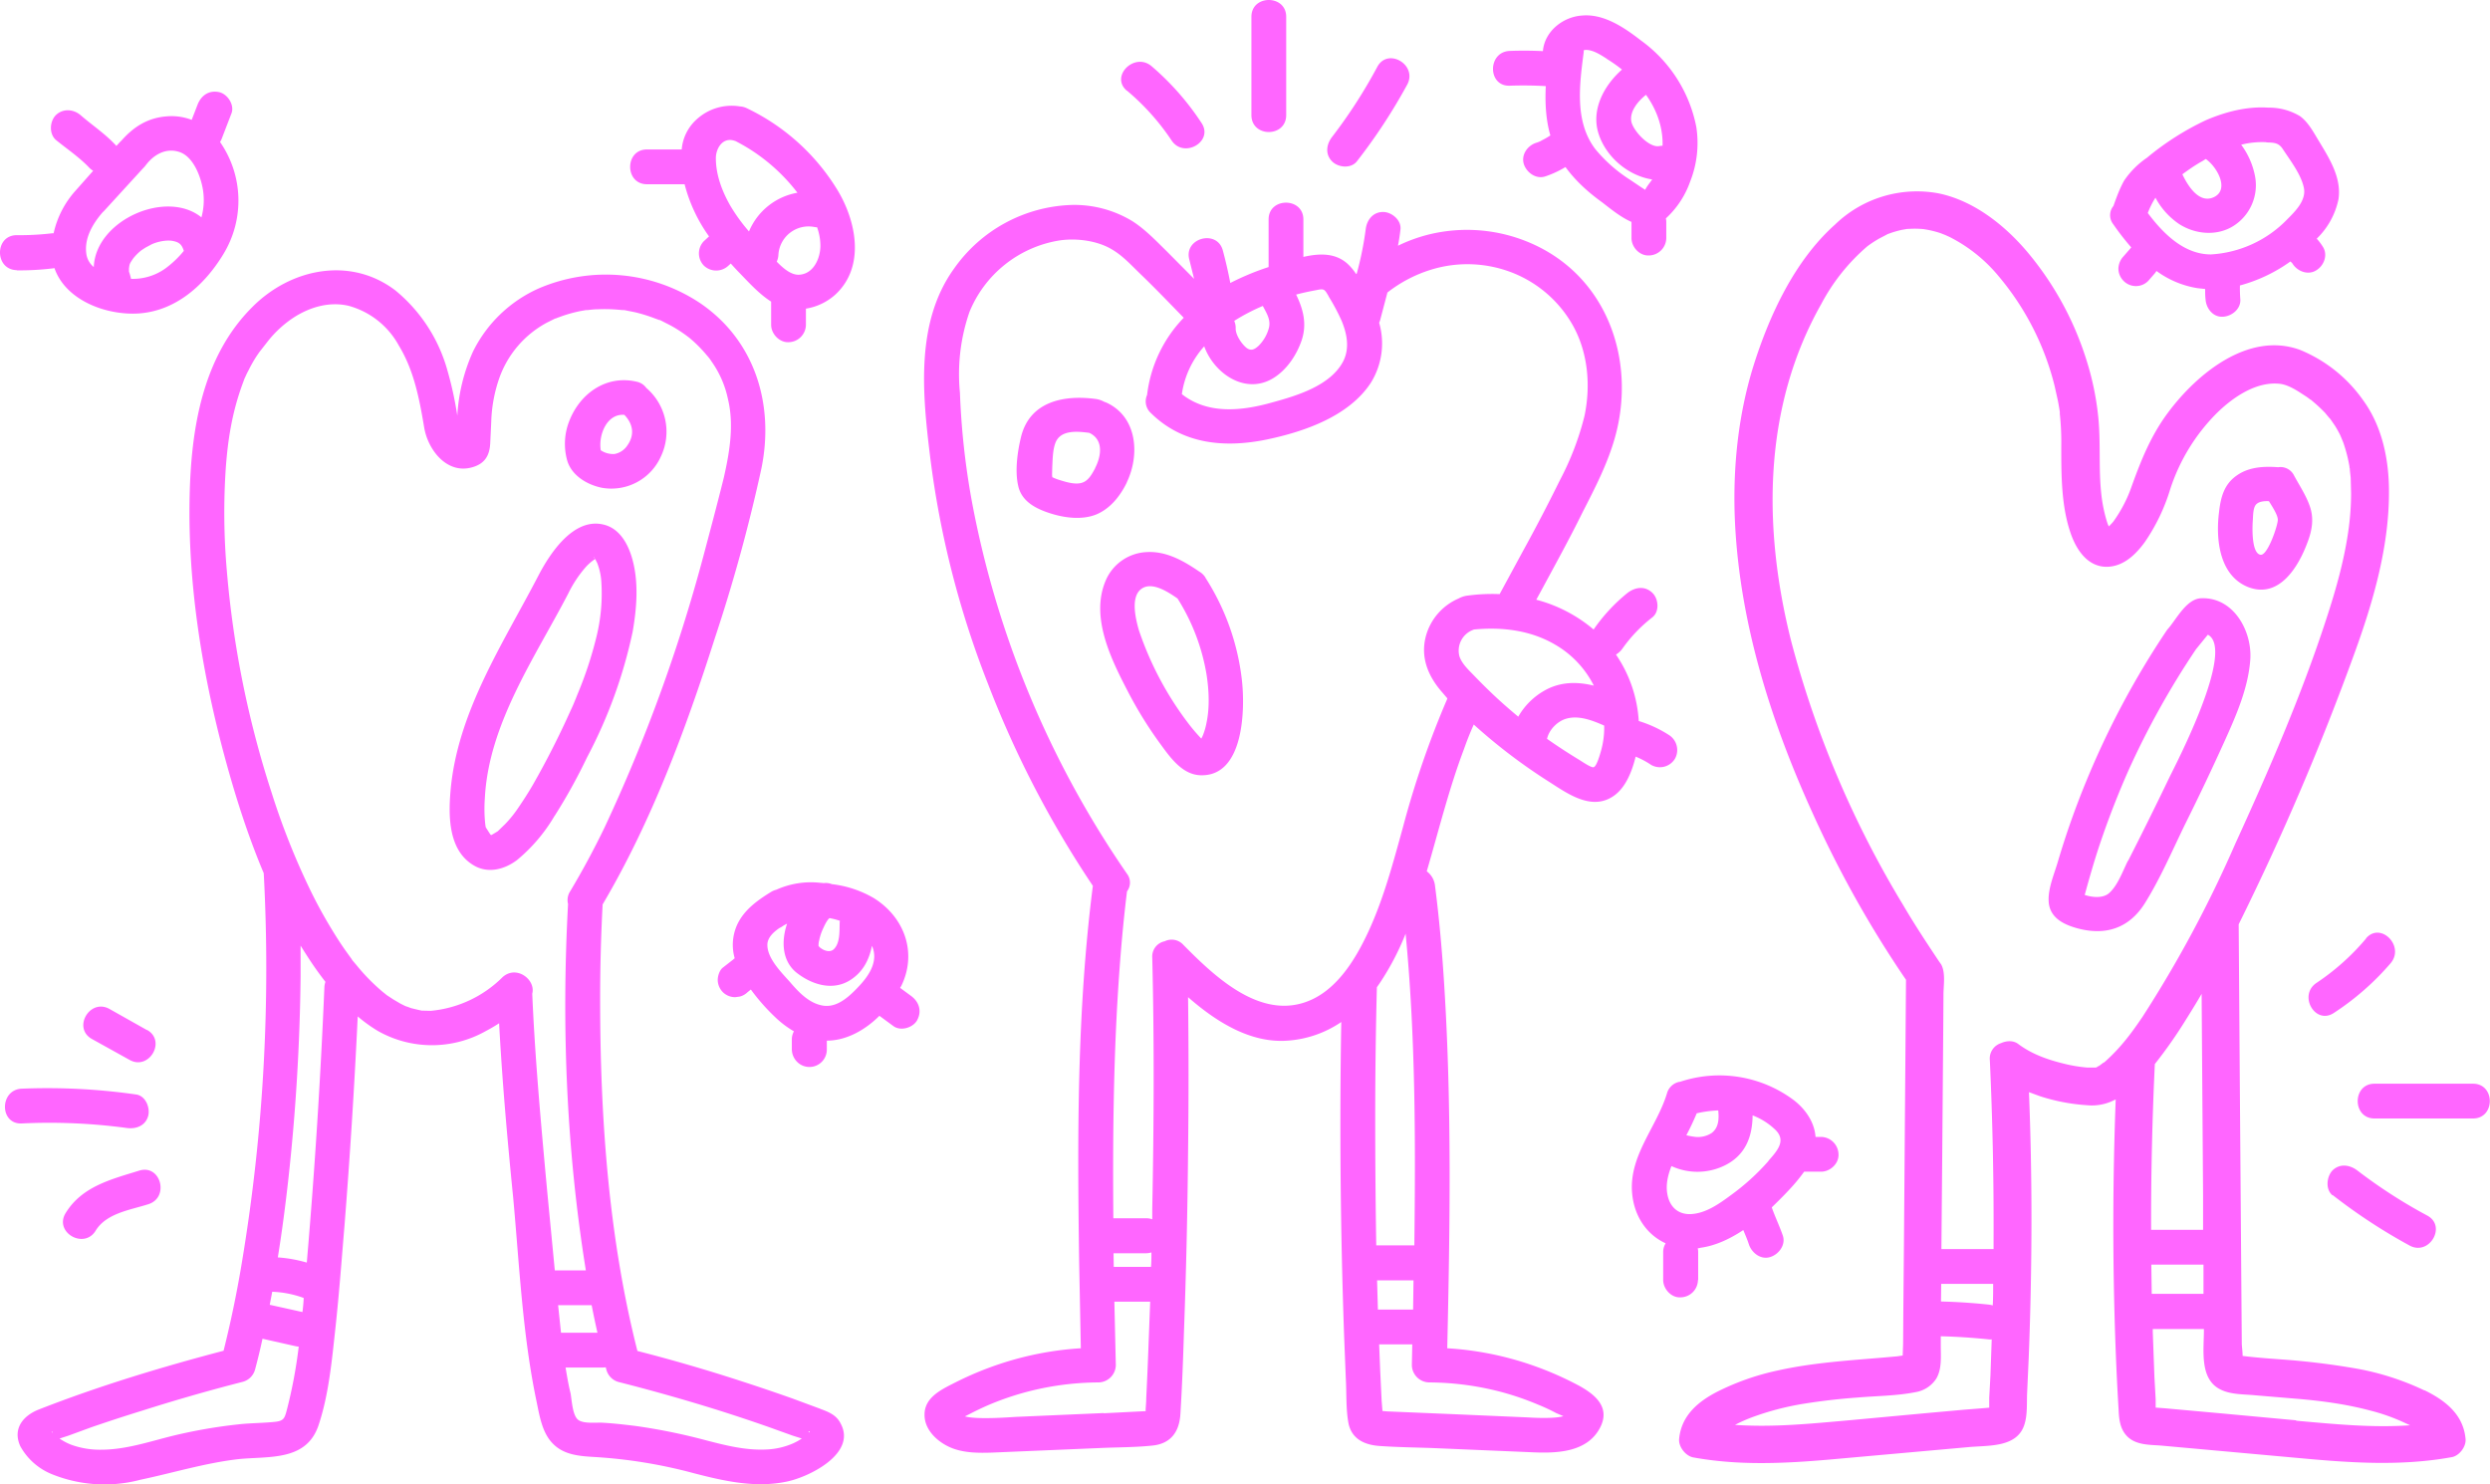 <svg xmlns="http://www.w3.org/2000/svg" viewBox="0 0 1202.8 717">
  <defs>
    <style>
      .cls-1{fill:#f6f}
    </style>
  </defs>
  <g id="Layer_2" data-name="Layer 2">
    <g id="Layer_3" data-name="Layer 3">
      <path class="cls-1" d="M1171.2 671.7a128.6 128.6 0 00-33-10.6 356.2 356.2 0 00-36-4.4c-5.5-.4-11-.8-16.4-1.4l-2.5-.3c0-2-.4-5-.4-5.8l-1-132.4-.5-70.3a1265.6 1265.6 0 0056-131.1c9-24.8 16.7-51.4 16.6-78 0-15.2-3.2-31.2-12.3-43.8A69.4 69.4 0 001111 169c-25-9.1-50 11.8-63.8 30.4-8.2 11-13 23-17.6 35.8a64 64 0 01-4.7 10.4 67.2 67.2 0 01-4 6.3l-.6.7-1.6 1.7-.5-1-.5-1.5a72.5 72.5 0 01-2.7-13.5c-1.3-12.2-.2-24.4-1.4-36.6a137.2 137.2 0 00-5.9-28.3 151.2 151.2 0 00-28.4-51.7c-11-13-25.9-24.8-42.9-28.3a56.9 56.9 0 00-50 15.1c-19.6 17.5-31.8 44-39.5 68.6-7.5 24.3-10 50.2-8.8 75.5 2.4 48.7 17.4 96 37.4 140a526.4 526.4 0 0043.9 78.8l1.3 1.9-1 128.2-.3 32.7-.1 15-.2 5.6-2.7.4c-19.2 1.8-38.6 2.6-57.5 6.8a121.4 121.4 0 00-29.4 10.3c-9.5 4.9-17.4 11.7-18.4 22.9-.3 3.6 3 8 6.7 8.8 21.8 4 43.7 3 65.6 1.1l67-6c9.8-1 24.2.5 27.6-11.3 1.4-4.6 1-10 1.2-14.8l.8-17.8q1.3-33.3 1.3-66.6 0-30.6-1.2-61l5.5 2a93.3 93.3 0 0022.7 4.3 23.8 23.8 0 0011.3-1.7l2.4-1.1q-2.2 58-.2 116.1c.4 11.3.9 22.5 1.6 33.8.2 4.7.7 9.4 4.2 12.9 4.2 4.2 10.7 4 16.2 4.4l66.3 6c24.8 2.3 49.5 4.1 74.2-.4 3.6-.6 7-5 6.7-8.7-1-11.9-9.8-18.7-19.8-23.6zm-132-60.8h25.2V625h-25l-.2-14.2zm25-33.8v17h-25.1q-.1-40.1 1.8-80.1a222.5 222.5 0 0015.3-21.9q3.8-6 7.3-12l.7 97zM1020 256.7a1.3 1.3 0 000-.2v.2zM948.5 681l-18.8 1.7-36.6 3.4c-18.2 1.6-36.7 3.5-55 2.2a74.8 74.8 0 017.8-3.5 133.4 133.4 0 0125.4-6.7 298 298 0 0126-3c9.3-.8 19-.8 28-2.6a14.8 14.8 0 0010-6.5c2.8-4.7 2.2-10.7 2.2-15.9v-4.6c7.7.2 15.4.7 23.1 1.5a6.3 6.3 0 001.5 0l-.6 17.2-.6 11v4.8l-3.5.3zm14.1-50.4a12.2 12.2 0 00-2-.4q-11.4-1.2-23-1.5l.1-8.5h25.1c0 3.4 0 7-.2 10.4zm54.4-117.9l-.7.6h-.2l-2 1.5-1.8.9c1.3-.7.8.1-.5 0h-3.5a69.7 69.7 0 01-11.8-2c-7.7-1.9-15.2-4.6-21.6-9.4-2.4-1.8-5.6-1.6-8.3-.4a7.8 7.8 0 00-5.4 8.3q2 43.6 1.8 87.4v3.8h-25.2l.4-45.5.5-62.6.1-14.8c0-4.5 1.1-10.5-1.1-14.6l-1-1.4c-6-9-12-18.1-17.5-27.5a482.3 482.3 0 01-54-127.4c-13.7-54.5-13.7-112.8 14.6-162.8A95.4 95.4 0 01902 119a52.8 52.8 0 016-3.9l2.7-1.4 1.1-.6 1.1-.4a46.4 46.4 0 016-1.7l2.3-.4 2.5-.1a42.7 42.7 0 015.6.2l1.8.3a52 52 0 016.2 1.6l2.3.9 2 .9a74 74 0 0123.9 19.1 131.2 131.2 0 0127 53l1.6 7.2a131.7 131.7 0 01.9 5.3V200a129.4 129.4 0 01.7 15.8c0 13.6 0 28.4 4.4 41.4 2.6 7.8 7.9 16.4 17.2 16.6 8.2.1 14.3-5.8 18.8-12a92.3 92.3 0 0012.2-25.4 92.3 92.3 0 0122.4-36.7c8.1-8 19.3-15.5 30.5-14.3 3 .3 6.4 2 9.8 4.2l3.4 2.2 1.6 1.2.4.2.2.2a74.8 74.8 0 016.5 6c.5.6 2.7 3.3 2.5 2.9l2.4 3.5q1.3 2.1 2.4 4.3l.6 1.4.9 2.2a71 71 0 013 11.6c0 .3 0 .7.2 1.1v.7l.4 3.6.2 7.7a129.6 129.6 0 01-1.1 16.4c-2 15.2-6.2 30-11 44.6-12 36.8-27.7 72.9-43.8 108.1a583 583 0 01-44.8 83.6c-5.4 8-10.6 15-18.1 21.7zm21.6 167c-1-.1-1-.1 0 0zm70.5 6.4l-35.6-3.3-18.8-1.7-8.9-.8-4-.3h-.5v-4l-.6-10.8-.8-21.9V642h24.7c.1 10-2.5 24.6 8.6 29.5 4.8 2.2 10.8 2 16 2.5l19.1 1.6c12.4 1 24.7 2.6 36.7 5.8a94 94 0 0117 6.1l2.2 1c-18.3 1.3-36.9-.6-55-2.2z"/>
      <path class="cls-1" d="M1020.8 108.3a123.9 123.9 0 008.7 11.2 4.3 4.3 0 00-.4.5l-3.3 3.8a9 9 0 00-2.5 6 8.5 8.5 0 002.5 5.9 8.4 8.4 0 006 2.5 8.3 8.3 0 005.9-2.5l3.3-3.8.7-1a45.5 45.5 0 0019.8 8.3l3.7.4c0 1.7 0 3.4.2 5 .3 4.4 3.6 8.7 8.4 8.4 4.2-.2 8.7-3.7 8.4-8.4a65 65 0 01-.2-6.7 75.6 75.6 0 0024.4-11.6 13.4 13.4 0 011 1l.1.2c2.4 3.7 7.6 5.6 11.5 3 3.7-2.3 5.6-7.5 3-11.4a26.3 26.3 0 00-2.9-3.8 37 37 0 0010.5-19c1.6-10.4-4.4-19.8-9.6-28.4-2.5-4.1-5-8.9-9-11.8a28.9 28.9 0 00-15.3-4.1c-10.3-.7-20.6 2-30 6a133 133 0 00-28.6 18.2 41.5 41.5 0 00-11 11c-2.2 3.9-3.7 8.1-5.2 12.3a7 7 0 00-.1 8.8zm74-39.5c3.6.1 5.9.1 7.9 3.2 3.6 5.5 8.9 12.3 10.2 18.8 1.2 6-4.2 11.3-8 15.1a55.7 55.7 0 01-36.9 17c-13 0-23-10-30.5-20a39.4 39.4 0 013.7-7.4 35.4 35.4 0 0011.4 12.7c7.9 5.1 18.5 6 26.5.8a23.3 23.3 0 0010.3-23.3 37 37 0 00-6.8-15.8l2.2-.5a42 42 0 0110-.7zm-30.9 9l1.6-1c5.4 3.7 11.6 14.7 4 18.4-6.9 3.3-12.3-4.7-15.3-11 3.1-2.3 6.3-4.5 9.7-6.4zM1085.5 283.4c15.2 6.3 24.7-9.4 29.1-21.3 2.3-6 3.3-11.8 1-18-1.8-5-4.8-9.5-7.4-14.3a7.3 7.3 0 00-7.7-4.1c-6.9-.5-14-.2-19.9 3.9-6.3 4.3-7.9 10.7-8.7 17.9-1.6 12.7 0 30.1 13.6 35.9zm2.7-31.7c.2-2.2 0-6.6 1.8-8.2 1.4-1.3 3.8-1.5 6-1.4 2 3.2 4.3 6.8 4.3 9 0 2.7-4.8 17-8.2 16.9-4.6-.4-4.1-13.4-3.9-16.3zM1055.6 398a1184 1184 0 0019-40c5.6-12.4 11.4-25.6 12.4-39.3s-8-30.4-23.8-29.7c-6.7.3-11.4 9.2-15.3 14l-.5.6a10.3 10.3 0 00-.8 1 410.3 410.3 0 00-38.8 72.7 396.3 396.3 0 00-13.7 38.8c-1.7 5.9-4.8 12.9-4.5 19.1.3 7.8 6.7 11.2 13.4 13.1 13.8 3.9 25.4.3 33.1-12 7.5-12 13.3-25.6 19.5-38.3zm-27.7 17.8c-2.5 5-5 12.2-9.3 15.8-2.8 2.3-7.7 2-11.6.7l.2-.6a541.9 541.9 0 013.4-12q2.4-8.2 5.2-16.2 5.5-15.8 12.3-31.2a401.1 401.1 0 0132.7-58.7l5.7-7c13.4 7-15 61.7-18.5 68.8q-9.8 20.4-20 40.4zM396.4 680.6l-13.5-5q-12.7-4.5-25.4-8.6-24.6-8-49.6-14.4c-14-55.2-18-113.2-18-170q0-22.8 1.2-45.7c23.6-40 40.1-84.4 54.2-128.6a798 798 0 0022.5-82c6.3-30.8-3-61.7-29.5-79.8a82.1 82.1 0 00-78-7.2 64.8 64.8 0 00-31.8 30.5 87.1 87.1 0 00-7.6 31 170.6 170.6 0 00-4.7-21.6 76.3 76.3 0 00-25.2-38.9c-21.8-16.6-50.6-10.6-69.1 8-24.1 24-29.6 58.8-30.3 91.6-.9 41 5.6 82.6 16 122.2 5.3 20 11.6 40.3 19.8 59.7A862.7 862.7 0 01117 608.9a530 530 0 01-9 43.6c-30.1 7.9-60.2 17-89.3 28.4-7.6 3-12.7 9.3-8.9 17.7A30.4 30.4 0 0025 712.1a67.7 67.7 0 0042.9 2.7c15.7-3.3 30.9-8 46.9-9.9 14.8-1.6 33 1.2 39-16.2 5-14.8 6.5-31.4 8.2-46.9 1.8-16.5 3-33 4.4-49.6q4-50.5 6.4-101.2a72.4 72.4 0 009.7 7 53 53 0 0052.3 0 71.6 71.6 0 006.3-3.7c1.5 28.2 4 56.2 6.8 84.3 3 32.6 4.5 65.9 11.2 98 1.5 7.1 2.7 15.7 8.2 21 5.2 5.2 12.6 5.8 19.5 6.2a239.5 239.5 0 0148.5 7.9c14.7 3.8 29.7 7.2 44.8 4 10.7-2.2 33.8-13.5 26-28-2-4.1-5.7-5.6-9.8-7.1zm-5.7 11.4a1.2 1.2 0 00-.1-.2c-.1-.9 1-.2.1.2zm-119.1-48.2h-.6l-1.4-13.3h16.2q1.3 6.7 2.8 13.3zM224 209.5s.5.8 0 0zM131.5 624a49.6 49.6 0 0115.2 3c-.1 2.3-.3 4.5-.6 6.8l-15.8-3.5 1.2-6.3zm25.2-147.1q-2.8 66.6-8.5 133a67.7 67.7 0 00-14-2.5c2-12.3 3.6-24.6 5-37a987 987 0 006-98.6v-15c2.2 3.5 4.4 7 6.7 10.3q2.5 3.6 5.3 7.2a9.2 9.2 0 00-.5 2.6zm-131.2 215v.2l-.2-.1c-.5-.7-.5-.8.2-.1zm107.7-5.1c-5.5.6-11 .6-16.5 1.1a246 246 0 00-33.3 5.7c-11.3 2.8-22.7 6.7-34.5 6.7a40.5 40.5 0 01-14.5-2.4 27.1 27.1 0 01-5.5-2.9l-.1-.1 4.3-1.4 10.9-4q12.2-4.2 24.5-8 24.2-7.7 48.8-14a8.4 8.4 0 005.9-5.9q2-7.4 3.6-14.9l16 3.6a8.8 8.8 0 001.5.2 232 232 0 01-5.8 30.8c-1 3.7-1.4 5-5.3 5.5zm75-198.5l-4.2-.1h-.3l-1.8-.4-3.3-.8-1.6-.6-1.2-.4-.8-.4-1.6-.8-3.4-2-3.2-2.1-.6-.5-1.5-1.2a96 96 0 01-12.6-12.9l-1.7-2-.3-.4-.3-.5-3.1-4.3q-3-4.3-5.8-8.9c-4-6.5-7.7-13.2-11-20a349.6 349.6 0 01-18.7-47.1A474.3 474.3 0 01109.6 276a322 322 0 01-.5-50.4c1-13.3 3-26.2 7.9-39.7l1.1-3c.6-1.2 1.1-2.5 1.8-3.7a68 68 0 014-7.1l1.3-1.9 4.3-5.5a53.1 53.1 0 0112.5-11.4c7.8-5 17.1-7.7 26.3-5.6a39.5 39.5 0 0124.4 19.3c7.3 12 9.9 25.8 12.2 39.5 1.8 10.8 11 22.8 23.3 19.2 6-1.7 8.3-5.7 8.6-11.5l.5-10.5a70.2 70.2 0 013.8-20.8 48.9 48.9 0 0123-27l4-2 .5-.1.4-.2 2.5-.9a66.6 66.6 0 019.2-2.5l2.3-.4h.8c1.6-.2 3.3-.4 5-.4a74.6 74.6 0 019.7.2l2.3.2h.8l5 1a76.3 76.3 0 019.7 3l2.2.8c.4.1-.4-.3.9.3l4.5 2.3a69 69 0 018.2 5.3l.8.6a64.8 64.8 0 018.5 8.5 21 21 0 012.3 3 48.3 48.3 0 017.9 18c3 12.3 1 25.2-2 38.3-3.2 12.9-6.6 25.6-10 38.4A786.6 786.6 0 01292 399.8a396.2 396.2 0 01-16.6 30.8 7.7 7.7 0 00-1 6.1c-3.2 59-.8 118.7 8.6 177H268c-1.8-19-3.7-38-5.4-57.1-2.3-25.5-4.4-51-5.5-76.6 1.8-6.7-7.6-14-14.3-8a56.5 56.5 0 01-34.7 16.3zm162 211.9c-10 .5-19.8-2-29.4-4.5a283.2 283.2 0 00-34-6.9c-5-.6-10-1.2-15.2-1.5-3.2-.3-9.7.7-12.4-1.5s-3-9.7-3.6-12.8c-1-4-1.7-8.2-2.4-12.4h18a9.6 9.6 0 001.4-.1l.3 1.1a8.4 8.4 0 005.9 6q24.5 6.2 48.7 13.8 12 3.8 23.7 7.9l11.7 4.2 4.4 1.4a27.2 27.2 0 01-4.1 2.3 35.8 35.8 0 01-13 3zM312.5 89h18.2a75.3 75.3 0 0011.8 25.2l-2.5 2.3a8.5 8.5 0 000 11.8 8.6 8.6 0 0011.9 0l1.1-1a177 177 0 003.5 3.8c4.8 4.9 10 10.8 16 14.6v11.2c0 4.4 4 8.6 8.4 8.4a8.5 8.5 0 008.4-8.4v-7.8a27.8 27.8 0 0014-6.6c14.8-13.4 10.4-35.5 1.3-50.6a103.4 103.4 0 00-43.8-39.6 8.8 8.8 0 00-3.4-.9 25 25 0 00-20.7 6.1 22 22 0 00-7.4 14.7h-16.8c-10.8 0-10.8 16.8 0 16.8zm73.7 43.7c-3.8.3-7.6-2.8-11-6.3a8.8 8.8 0 00.8-3.2 14.6 14.6 0 0117.6-13.5l1.1.1a26.7 26.7 0 011.6 9.1c-.1 6-3.3 13.3-10.1 13.8zM354.8 68l.4.1a88.4 88.4 0 0130 25 31.2 31.2 0 00-23.4 18.7 84.7 84.7 0 01-9-12.4c-4-7-7-14.9-7-23 0-4.8 3.4-10.3 9-8.4zM544.4 43.8a113.6 113.6 0 0121.5 24c5.9 9 20.5.6 14.5-8.4A129.1 129.1 0 00556.3 32c-8.2-7-20.2 4.8-12 11.8zM1143 453.3a113.6 113.6 0 01-24 21.5c-9 6-.6 20.5 8.4 14.5a129.1 129.1 0 0027.4-24c7-8.3-4.9-20.2-11.9-12zM621.3 55.6V8.1c0-10.8-16.8-10.8-16.8 0v47.5c0 10.9 16.8 10.9 16.8 0zM1194.7 523.5H1147c-10.8 0-10.8 16.8 0 16.8h47.6c10.8 0 10.8-16.8 0-16.8zM655.4 78a270.8 270.8 0 0024.4-37.2c5-9.5-9.4-18-14.5-8.5a245.8 245.8 0 01-21.8 33.8c-2.8 3.6-3.5 8.4 0 11.9 2.9 2.9 9 3.6 11.9 0zM1126.8 577.3a271.4 271.4 0 0037.2 24.4c9.5 5.1 18-9.4 8.5-14.5a247 247 0 01-33.8-21.8c-3.6-2.7-8.4-3.5-12 0-2.8 3-3.5 9.1 0 12zM729.3 41.4q8.7-.3 17.4.2c-.4 8 0 16.2 2.2 23.8a.5.5 0 00-.1.1 41.7 41.7 0 01-4 2.3l-.7.4a15.3 15.3 0 01-2.1.8c-4.2 1.4-7.3 5.8-5.9 10.3 1.4 4.2 6 7.4 10.4 5.9a48 48 0 009.7-4.5c5 6.8 11 12.2 17.8 17.1 4 3.1 9 7.2 14.1 9.4v7.8c0 4.4 3.9 8.6 8.4 8.4a8.5 8.5 0 008.4-8.4v-7.8a8 8 0 00-.2-1.7 43.8 43.8 0 0011.7-17.7 50.7 50.7 0 003-26.5 67.4 67.4 0 00-26.8-41.8c-8-6.2-17.8-12.9-28.3-12-9.4.6-18.2 7.7-19 17.2q-8-.4-16-.1c-10.8.4-10.8 17.2 0 16.8zm73.8 29a12.1 12.1 0 00-1.8.2c-4.9.7-12.5-7.6-13.3-12-.8-4.8 3.1-9.6 7.1-12.8 5.3 7.3 8.3 16 8 24.7zm-27-42a72.2 72.2 0 017.4 5.2c-8.7 7.7-14.9 19.3-11.4 30.7s14.3 20.6 26 22.4c-1.2 1.7-2.5 3.2-3.4 5l-2-1.3-5.2-3.5A71.3 71.3 0 01770.6 72c-10.1-13.3-7.6-31.2-5.6-46.7a5.7 5.7 0 000-1 8.5 8.5 0 011-.2c3.6 0 7.2 2.4 10.2 4.3zM797.6 369.5a8.5 8.5 0 0011.5-3 8.6 8.6 0 00-3-11.5 58.5 58.5 0 00-14.5-6.7 63.5 63.5 0 00-11-32.1 10 10 0 003.2-3 70.6 70.6 0 0114.4-15c3.5-2.8 3-8.9 0-11.8-3.6-3.5-8.3-2.8-12 0a83.7 83.7 0 00-16.4 17.7 70.4 70.4 0 00-27.7-14.4l2.4-4.4c6.8-12.6 13.7-25.1 20-37.9 6-11.7 12.2-23.7 15.7-36.4 9.6-34.7-2.2-73-34.9-90.7a77.3 77.3 0 00-54.8-7.1 75.6 75.6 0 00-15.2 5.5c.5-2.6.9-5.2 1.2-7.9.5-4.5-4.3-8.4-8.4-8.4-5 0-7.9 4-8.4 8.4a158.2 158.2 0 01-4.3 21.3l-.3.3a26.3 26.3 0 00-4.2-5c-6-5.4-13.8-5-21.3-3.3V106c0-10.8-16.8-10.8-16.8 0v23a125.5 125.5 0 00-18.5 7.7 213 213 0 00-3.6-15.7c-2.8-10.4-19-6-16.2 4.4l2.3 9.3-13.2-13.3c-5.2-5.1-10.3-10.5-16.5-14.5a54 54 0 00-29.3-7.9 72.2 72.2 0 00-56.9 30.7c-18.8 26-15.3 60.7-11.6 90.9a452 452 0 0027.9 109.6 490.6 490.6 0 0050.7 97.7v.1c-7.7 60.3-7.5 121.6-6.6 182.3l.8 41a153.6 153.6 0 00-38 7.2 158 158 0 00-22.4 9.2c-6.7 3.4-15.2 7.2-15.1 15.8 0 7.7 7 13.7 13.7 16.2 6 2.2 12.5 2.2 18.9 2l52-2.2c8.5-.4 17.1-.3 25.5-1.2 8.9-.9 13-6.7 13.5-15.3.8-13 1.3-26.1 1.7-39.2q1.6-43.7 2-87.4c.3-25 .3-49.8 0-74.7 13.7 12 30.2 22.3 48 21a52.4 52.4 0 0026-9q-1.3 76.1 1.4 152.2l.8 20.1c.4 7 0 14.7 1.3 21.6 1.6 7.6 7.8 10.4 15 10.9 8.4.6 17 .7 25.5 1l47.2 2c12.2.6 27.7.5 34-12.2 4.8-9.7-2.8-15.8-10.5-20a158.4 158.4 0 00-23-10 153 153 0 00-40.5-8c1.3-58.1 2.2-116.4-1.4-174.4-1-16.4-2.4-32.7-4.5-48.9a10 10 0 00-4-7.1c5.8-19.8 10.7-39.8 18-59.1 1.4-4 3-8 4.7-11.8a268.8 268.8 0 0036.3 27.6c8.6 5.5 19.7 13.6 30 7.7 6.6-3.7 10-12 11.9-19.8a41.3 41.3 0 017.5 4zM641.8 143.2a98.7 98.7 0 016.2 11.6c2.7 6.4 4.1 13.6.7 20-6.2 11.5-22.1 16.3-33.8 19.5-15.1 4.3-31.4 6-44-3.9a43.8 43.8 0 0110.8-23.1c4.7 13 19.5 23.3 32.8 15.7 6.8-3.9 11.8-11.3 14.3-18.7 2.6-7.9.7-15-2.7-22 3.4-.9 6.7-1.6 10-2.2 3.7-.8 3.8-.2 5.7 3zm-31.8 4.6c1.7 3.2 3.9 6.6 3 10.4a18.9 18.9 0 01-5.1 8.9c-2 1.8-3.6 2.5-5.7 1-2.5-2-5.4-6.4-5.3-9.5a8.5 8.5 0 00-.7-3.6 94.9 94.9 0 0113.8-7.2zM556 612h-18l-.1-6.6h15.6a9 9 0 002.7-.4c0 2.3 0 4.6-.2 7zm-22.9 70.6l-41.2 1.8c-2.1 0-19.3 1.6-25.8-.2l2.4-1.2c2.9-1.5 5.8-2.9 8.8-4.2a136.5 136.5 0 0117.1-6 138.5 138.5 0 0136.2-5 8.5 8.5 0 008.4-8.4l-.7-30.6h17.3l-.7 18.2q-.5 14.2-1.2 28.3c0 2-.2 3.8-.3 5.7a5.5 5.5 0 010 .7h-.6l-19.6 1zM679 451.1c4.8 50 4.8 100.4 4.2 150.5h-18.4q-.5-30.7-.5-61.4 0-31.7.8-63.3l1.4-2A128.1 128.1 0 00679 451zm-13.8 167.4h17.6l-.2 14.1h-17l-.4-14.1zm77.7 60c3 1.2 6 2.6 8.8 4.1l3.5 1.5c-4.8 1.4-15.4.7-17.2.6l-34.4-1.5-33.4-1.4-2.4-.2-.4-5-.7-14.7-.5-12.5h16l-.2 10a8.5 8.5 0 008.4 8.4 139 139 0 0136.2 5 135.7 135.7 0 0116.3 5.7zm-65.2-278.9c-4.7 17-9.2 34.1-16.5 50-6.8 14.8-16.6 30.5-32.2 35-22 6.4-42.7-13.3-57.4-28.2a7.6 7.6 0 00-9-1.7 7.5 7.5 0 00-6 7.9c1 40.5.8 81 0 121.5v4.9a8.8 8.8 0 00-3-.5h-15.8c-.3-37.3 0-74.5 2.4-111.7 1-15.4 2.3-30.8 4.2-46.2a7 7 0 000-8.5 467.9 467.9 0 01-74.9-179.7 364.2 364.2 0 01-5.8-52.7 91.8 91.8 0 014.6-39 56.7 56.7 0 0142.6-34.4c8-1.4 18-.3 25.2 3.6 5.5 3 9.2 7 14.3 12 7.3 7 14.3 14.3 21.4 21.6a64.5 64.5 0 00-17.7 37.3 7.6 7.6 0 001.8 8.7c15.4 15.2 35.7 17 56.1 12.8 18.1-3.8 39.6-11.2 50.2-27.4a36 36 0 004-29 9.3 9.3 0 00.7-2.1l3.3-12.5a65.5 65.5 0 0121-11 59.5 59.5 0 0140.5 1.9 57.8 57.8 0 0128.3 25.4c7 12.8 8.5 28.5 5.4 43.3a137 137 0 01-11.8 30.9 859.7 859.7 0 01-18.2 34.9l-11 20.3a89.8 89.8 0 00-15.4.7 12 12 0 00-4.4 1.4 27.7 27.7 0 00-15.8 18.1c-2.8 10.4 1.1 19.6 8 27.4l2.3 2.7a2.4 2.4 0 000 .3 446.3 446.3 0 00-21.4 62zm34.3-73.3c-2.5-2.6-5.8-5.6-7-9.2a10.7 10.7 0 016.5-12.8l.5-.2c13.5-1.3 27.3.3 39.2 7.3a47.5 47.5 0 0118.7 19.8c-7.1-1.7-14.3-2-21.5 1.2a33.6 33.6 0 00-15 13.8 247 247 0 01-11.4-10q-5.1-4.8-10-9.9zm61.4 36.3c-.4 1.4-2.1 7.7-3.6 8-1.1.4-5.7-2.8-7.2-3.7q-7.9-4.8-15.3-10c1-4.5 5.1-8.5 9.2-9.7 6.1-1.8 12.7.8 18.4 3.3a40.6 40.6 0 01-1.5 12.1z"/>
      <path class="cls-1" d="M820.3 618.4v-13.6a7.7 7.7 0 00-.2-1.8c.6 0 1.1-.2 1.7-.3 7-1 14-4.3 20.3-8.5 1 2.4 2 4.7 2.8 7.2 1.5 4 5.8 7.3 10.3 5.8 4.1-1.3 7.5-5.9 6-10.3s-3.7-9-5.3-13.5v-.2c3-2.9 5.9-5.8 8.5-8.6a87.2 87.2 0 007.1-8.6h8.2c4.3 0 8.6-3.8 8.4-8.4a8.6 8.6 0 00-8.4-8.4H877c-.5-7-4.7-13.2-10.3-17.6a60 60 0 00-55.2-9h-.3a7.8 7.8 0 00-6 5.7c-5 16.3-18.4 30-16.8 48.1 1 11.3 7.2 20.1 16.2 24.2a8 8 0 00-1.2 4.2v13.5c0 4.4 4 8.7 8.4 8.4a8.5 8.5 0 008.4-8.4zm34-57.6a110 110 0 01-18 16.4c-5.7 4.2-12.4 9.1-19.9 9.3-6.1.1-10-3.8-11-9.8-.8-4.5.3-9.1 2-13.4a30 30 0 0025.3-.1c10.6-5 13.8-14.3 13.9-24.4a32.4 32.4 0 0110.6 6.6c6 5.4 1.4 10.4-3 15.4zM830 536.4c.4 4 .3 8.4-3.3 11a12.3 12.3 0 01-7.7 1.8 36.6 36.6 0 01-4.4-.8c1.8-3.4 3.5-7 5-10.6a56.3 56.3 0 0110.3-1.4zM290.6 235.6a26.2 26.2 0 0028.6-15 27.8 27.8 0 00-7-33.2 7.6 7.6 0 00-4.6-3c-14.5-3.4-27.2 5.4-32.5 18.7a30 30 0 00-1.1 19.4c2.1 7.1 9.4 11.6 16.6 13.1zm11-35.2c4.3 4.5 5 9.7 1.5 14.7a9.5 9.5 0 01-6.2 4.2 10.6 10.6 0 01-6.7-1.8c-1.2-7.5 3-17.8 11.4-17.1zM268 394a270 270 0 0015.6-28.2 232.5 232.5 0 0022-60.6c2-11.5 3-24-.2-35.3-2-7.1-6.1-14.7-13.9-16.5-14.5-3.5-25.9 14-31.5 24.8-17.2 33.1-39.2 66-42.4 104.2-1 12.1-.9 28 10.7 35.3 7 4.5 15.1 2.5 21.4-2.2a80.4 80.4 0 0018.2-21.4zm19.5-124c-.2 0-.4.1 0 0zm.8-.3c.2 0 .2 0 0 0zm-1 0l-.2-.1c0-.2 0-.1.2 0zm-.2-.1c-.5-.4-.1-.9 0 0zm-46.4 131.7l-.3.3a.4.4 0 00-.2.1 75 75 0 01-2.7 1.6l-.3.1-.4-.4-1.1-1.7c-1.2-2-1-1.1-1.3-3.2a70 70 0 01-.2-12.4c1.8-36 24.2-68 40.3-99a58.2 58.2 0 018.3-12.6 23.3 23.3 0 014-3.6l.7-.5 1 2a29.7 29.7 0 012 9.5 87 87 0 01-2.5 26.6 185.4 185.4 0 01-9 27.2l-.8 2-.1.3-.2.4q-1 2.6-2.3 5.3a411.1 411.1 0 01-18.3 36c-2.1 3.6-4.4 7.2-6.8 10.7a57.5 57.5 0 01-6.4 8l-3.4 3.3zM544.3 233c6.3-13.1 5.2-31.4-9.6-38.4a11.3 11.3 0 00-1.3-.5 11.6 11.6 0 00-4.3-1.4c-15.2-2-31.7 1.2-35.9 18.4-1.7 7-3 16.3-1.4 23.4 1.6 7.8 8.7 11.3 15.6 13.5s15 3.2 21.7.7c7-2.7 12-9 15.2-15.6zm-15.3-6.8c-1.3 2.4-3 5.7-5.8 6.8-3.3 1.4-8.1-.1-11.3-1.1a21.8 21.8 0 01-3.6-1.4 7 7 0 00-.1-1l.1-4c.2-3.7.2-8 1.5-11.5 2.4-6.4 10.4-5.7 16.4-4.9 7 3.3 5.8 11.2 2.8 17zM582.3 279a8.7 8.7 0 00-2.1-2.3 10 10 0 00-.9-.6c-7.6-5.2-16-10-25.5-9.4a22.6 22.6 0 00-19.8 14c-7.3 17.5 2.7 37.7 10.7 53.1a193.9 193.9 0 0015.1 24.6c5 6.8 11 16 20.4 16.1 20.7.4 21.3-31.9 19.7-46a115.3 115.3 0 00-17.6-49.4zm.5 70.2a31.6 31.6 0 01-1.9 6.4l-.6 1.2a84 84 0 01-6-7 156.5 156.5 0 01-24.2-45.5c-1.4-5-4.2-15.8 1.2-19.8 5-3.7 12.6 1.2 17.5 4.6a99 99 0 0114 36.6c1.2 7.6 1.6 16 0 23.5zM67.2 565.5c-13.5 4.2-27.6 7.6-35.5 20.5-5.7 9.3 8.9 17.7 14.5 8.5 5.2-8.5 16.8-10 25.5-12.8 10.3-3.3 5.9-19.5-4.5-16.2zM61.3 544.9c4.5.6 9-1.1 10.3-5.9 1-4-1.3-9.7-5.9-10.3a302 302 0 00-55.2-2.8c-10.8.5-10.8 17.3 0 16.8a279 279 0 0150.8 2.2zM71 497.6l-18.1-10.2c-9.5-5.3-18 9.2-8.5 14.5L62.6 512c9.4 5.3 17.9-9.2 8.4-14.5zM440.1 481.1l-5.3-3.9.6-1c7.7-15.9 1.6-33-13.2-42.3a52 52 0 00-20.4-6.8 7.4 7.4 0 00-3.8-.5l-2.3-.2a40.6 40.6 0 00-20.7 3.4 9 9 0 00-2.6 1.1c-6.5 4-13.1 8.7-16.4 16a23.5 23.5 0 00-1.1 16 7.8 7.8 0 00-.7.6l-5 3.9c-1.6 1.2-2.5 4-2.5 6a8.6 8.6 0 002.5 5.9 8.4 8.4 0 006 2.4l2.2-.3a8.3 8.3 0 003.7-2.1l1.6-1.3a97.7 97.7 0 0011.7 13.3 47.4 47.4 0 009.1 6.9 8.2 8.2 0 00-1 3.7v5a8.7 8.7 0 002.5 6 8.4 8.4 0 0014.4-6v-4.2c9.3 0 18.4-5 25.4-12l6.8 5c3.6 2.6 9.6.7 11.5-3 2.3-4.4.8-8.8-3-11.6zM395.4 457v-.4a7.7 7.7 0 01.3-2.3 25 25 0 011.6-5.1c.7-1.5 2-4.6 3.4-5.7a38.4 38.4 0 015 1.3 10.7 10.7 0 00-.1 1.4c-.1 3.7.2 9.4-2.8 12.3-2 2-5.7.5-7.4-1.5zm2.3 28.8c-6.7-1-11.8-6.4-16-11.3-4-4.5-10.7-11.1-11-17.5-.3-3.7 2.6-6.5 5.8-8.7a9 9 0 001.7-1 22 22 0 012-1.1c-3 8.9-2.3 18.5 5 24 7.5 5.7 17.5 8.6 25.9 3 6-4 8.8-9.8 10.1-16.3a12.3 12.3 0 011.1 5.2c-.1 6.4-5 12-9.3 16.3-4 4-9.2 8.3-15.3 7.4zM8.1 130.6a134 134 0 0016.9-.9 11.4 11.4 0 001.3-.2c4.9 14.2 21.7 21.7 37 22 19.7.4 35-12.8 44.7-28.9a49.6 49.6 0 00-1.7-54 10.5 10.5 0 001-2.1l4.5-11.7c1.6-4-1.8-9.4-6-10.3-4.8-1-8.5 1.5-10.3 5.9l-2.9 7.5a27.3 27.3 0 00-12-1.7c-9.4.7-16.2 5.2-22 11.8a8.5 8.5 0 00-1 1l-1.4 1.5a9.6 9.6 0 00-1-1.1c-5-5.2-10.9-9.1-16.3-13.8-3.4-2.9-8.5-3.3-11.9 0-3 3-3.4 9 0 12C32.4 72 38.4 76 43.3 81.2a9 9 0 001.7 1.3l-8.5 9.6a45.3 45.3 0 00-10.6 20.6 4.4 4.4 0 00-.8 0 134 134 0 01-17 .9c-10.8 0-10.8 16.7 0 16.9zm71.9-1a27 27 0 01-16.7 5.1 10.8 10.8 0 00-.3-1.2 22.4 22.4 0 00-.7-2.3v-1.5c.3-2.4.4-2.4 2-4.8a24.5 24.5 0 014-4l2-1.3 3-1.6c3.6-1.6 7.8-2.1 10.2-1.6 3 .6 4.3 1.6 5.3 4.8a49.1 49.1 0 01-8.8 8.4zm-30.1-27.3l19.2-21a13.6 13.6 0 001.4-1.6c3.8-5 9.6-8.4 16.1-6.3s10 11 11.2 17a31.3 31.3 0 01-.5 14.6c-16.9-13.7-51.1 1.3-52 24a10 10 0 01-3.5-5.8c-1.4-8 3.1-15.3 8-20.9z"/>
    </g>
  </g>
</svg>
